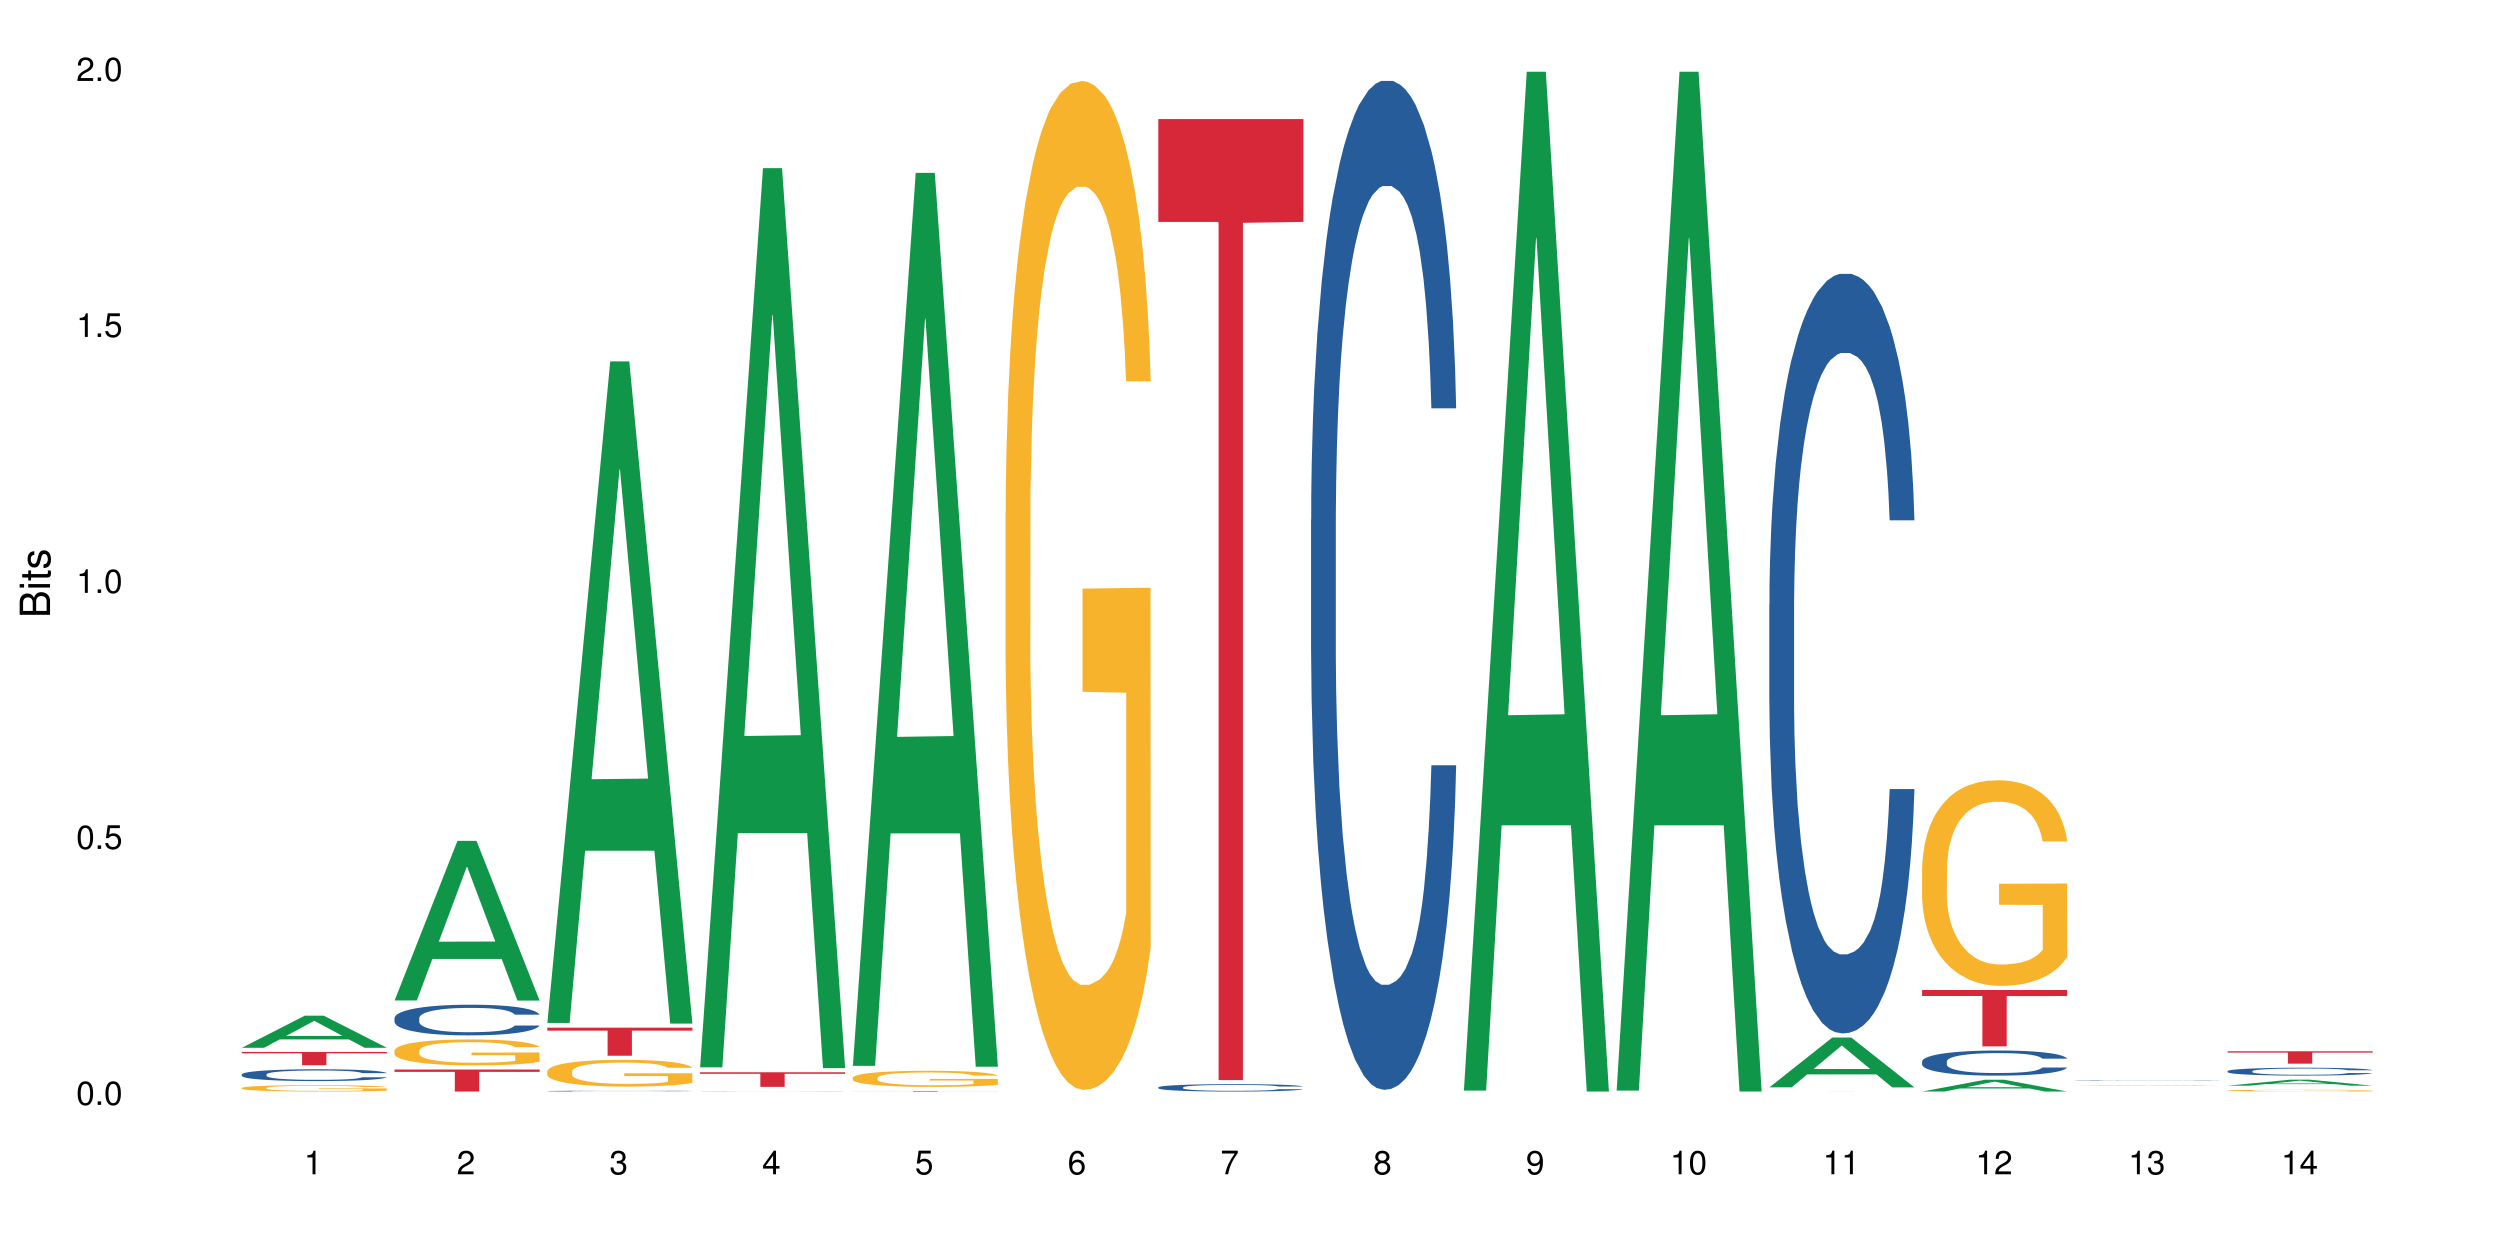 <?xml version="1.0" encoding="UTF-8"?>
<svg xmlns="http://www.w3.org/2000/svg" xmlns:xlink="http://www.w3.org/1999/xlink" width="720pt" height="360pt" viewBox="0 0 720 360" version="1.1">
<defs>
<g>
<symbol overflow="visible" id="glyph0-0">
<path style="stroke:none;" d=""/>
</symbol>
<symbol overflow="visible" id="glyph0-1">
<path style="stroke:none;" d="M 2.641 -6.797 C 2 -6.797 1.422 -6.531 1.078 -6.047 C 0.641 -5.453 0.406 -4.547 0.406 -3.297 C 0.406 -1 1.188 0.219 2.641 0.219 C 4.078 0.219 4.859 -1 4.859 -3.234 C 4.859 -4.562 4.656 -5.438 4.203 -6.047 C 3.844 -6.531 3.281 -6.797 2.641 -6.797 Z M 2.641 -6.047 C 3.547 -6.047 4 -5.125 4 -3.312 C 4 -1.375 3.562 -0.484 2.625 -0.484 C 1.734 -0.484 1.281 -1.422 1.281 -3.281 C 1.281 -5.141 1.734 -6.047 2.641 -6.047 Z M 2.641 -6.047 "/>
</symbol>
<symbol overflow="visible" id="glyph0-2">
<path style="stroke:none;" d="M 1.828 -1 L 0.828 -1 L 0.828 0 L 1.828 0 Z M 1.828 -1 "/>
</symbol>
<symbol overflow="visible" id="glyph0-3">
<path style="stroke:none;" d="M 4.562 -6.797 L 1.062 -6.797 L 0.547 -3.094 L 1.328 -3.094 C 1.719 -3.562 2.047 -3.734 2.578 -3.734 C 3.484 -3.734 4.062 -3.109 4.062 -2.094 C 4.062 -1.125 3.484 -0.531 2.578 -0.531 C 1.828 -0.531 1.375 -0.906 1.188 -1.672 L 0.328 -1.672 C 0.453 -1.109 0.547 -0.844 0.75 -0.594 C 1.125 -0.078 1.828 0.219 2.594 0.219 C 3.969 0.219 4.922 -0.781 4.922 -2.219 C 4.922 -3.562 4.031 -4.484 2.719 -4.484 C 2.25 -4.484 1.859 -4.359 1.469 -4.062 L 1.734 -5.969 L 4.562 -5.969 Z M 4.562 -6.797 "/>
</symbol>
<symbol overflow="visible" id="glyph0-4">
<path style="stroke:none;" d="M 2.484 -4.844 L 2.484 0 L 3.328 0 L 3.328 -6.797 L 2.766 -6.797 C 2.469 -5.75 2.281 -5.609 0.984 -5.453 L 0.984 -4.844 Z M 2.484 -4.844 "/>
</symbol>
<symbol overflow="visible" id="glyph0-5">
<path style="stroke:none;" d="M 4.859 -0.828 L 1.281 -0.828 C 1.359 -1.391 1.672 -1.75 2.5 -2.234 L 3.469 -2.75 C 4.406 -3.266 4.906 -3.969 4.906 -4.812 C 4.906 -5.375 4.672 -5.906 4.266 -6.266 C 3.859 -6.625 3.375 -6.797 2.719 -6.797 C 1.859 -6.797 1.219 -6.5 0.844 -5.922 C 0.609 -5.562 0.5 -5.125 0.484 -4.438 L 1.328 -4.438 C 1.359 -4.906 1.406 -5.188 1.531 -5.406 C 1.75 -5.812 2.188 -6.062 2.703 -6.062 C 3.469 -6.062 4.031 -5.516 4.031 -4.781 C 4.031 -4.25 3.719 -3.797 3.125 -3.438 L 2.234 -2.938 C 0.812 -2.141 0.406 -1.5 0.328 0 L 4.859 0 Z M 4.859 -0.828 "/>
</symbol>
<symbol overflow="visible" id="glyph0-6">
<path style="stroke:none;" d="M 2.125 -3.125 L 2.578 -3.125 C 3.516 -3.125 3.984 -2.703 3.984 -1.891 C 3.984 -1.031 3.469 -0.531 2.578 -0.531 C 1.656 -0.531 1.203 -0.984 1.156 -1.969 L 0.312 -1.969 C 0.344 -1.422 0.438 -1.078 0.609 -0.766 C 0.953 -0.109 1.625 0.219 2.547 0.219 C 3.953 0.219 4.859 -0.609 4.859 -1.906 C 4.859 -2.766 4.516 -3.25 3.703 -3.516 C 4.344 -3.766 4.656 -4.25 4.656 -4.938 C 4.656 -6.109 3.875 -6.797 2.578 -6.797 C 1.203 -6.797 0.484 -6.047 0.453 -4.609 L 1.297 -4.609 C 1.312 -5.016 1.344 -5.25 1.453 -5.453 C 1.641 -5.828 2.062 -6.062 2.594 -6.062 C 3.344 -6.062 3.797 -5.625 3.797 -4.906 C 3.797 -4.422 3.609 -4.141 3.25 -3.984 C 3.016 -3.891 2.719 -3.844 2.125 -3.844 Z M 2.125 -3.125 "/>
</symbol>
<symbol overflow="visible" id="glyph0-7">
<path style="stroke:none;" d="M 3.141 -1.625 L 3.141 0 L 3.984 0 L 3.984 -1.625 L 4.984 -1.625 L 4.984 -2.391 L 3.984 -2.391 L 3.984 -6.797 L 3.359 -6.797 L 0.266 -2.516 L 0.266 -1.625 Z M 3.141 -2.391 L 1 -2.391 L 3.141 -5.359 Z M 3.141 -2.391 "/>
</symbol>
<symbol overflow="visible" id="glyph0-8">
<path style="stroke:none;" d="M 4.781 -5.031 C 4.609 -6.141 3.891 -6.797 2.844 -6.797 C 2.094 -6.797 1.422 -6.438 1.031 -5.828 C 0.609 -5.172 0.406 -4.344 0.406 -3.094 C 0.406 -1.953 0.578 -1.234 0.984 -0.625 C 1.359 -0.078 1.953 0.219 2.703 0.219 C 3.984 0.219 4.922 -0.734 4.922 -2.078 C 4.922 -3.344 4.062 -4.234 2.844 -4.234 C 2.172 -4.234 1.641 -3.969 1.281 -3.469 C 1.281 -5.125 1.828 -6.047 2.797 -6.047 C 3.391 -6.047 3.797 -5.672 3.938 -5.031 Z M 2.734 -3.484 C 3.547 -3.484 4.062 -2.922 4.062 -2 C 4.062 -1.156 3.484 -0.531 2.703 -0.531 C 1.922 -0.531 1.328 -1.188 1.328 -2.047 C 1.328 -2.891 1.906 -3.484 2.734 -3.484 Z M 2.734 -3.484 "/>
</symbol>
<symbol overflow="visible" id="glyph0-9">
<path style="stroke:none;" d="M 4.984 -6.797 L 0.438 -6.797 L 0.438 -5.969 L 4.109 -5.969 C 2.5 -3.656 1.828 -2.234 1.328 0 L 2.219 0 C 2.594 -2.172 3.453 -4.047 4.984 -6.094 Z M 4.984 -6.797 "/>
</symbol>
<symbol overflow="visible" id="glyph0-10">
<path style="stroke:none;" d="M 3.75 -3.578 C 4.453 -4 4.688 -4.344 4.688 -4.984 C 4.688 -6.047 3.844 -6.797 2.641 -6.797 C 1.438 -6.797 0.594 -6.047 0.594 -4.984 C 0.594 -4.359 0.828 -4.016 1.516 -3.578 C 0.734 -3.203 0.359 -2.641 0.359 -1.891 C 0.359 -0.641 1.297 0.219 2.641 0.219 C 3.984 0.219 4.922 -0.641 4.922 -1.875 C 4.922 -2.641 4.531 -3.203 3.75 -3.578 Z M 2.641 -6.047 C 3.359 -6.047 3.812 -5.625 3.812 -4.969 C 3.812 -4.344 3.344 -3.922 2.641 -3.922 C 1.922 -3.922 1.453 -4.344 1.453 -4.984 C 1.453 -5.625 1.922 -6.047 2.641 -6.047 Z M 2.641 -3.203 C 3.484 -3.203 4.062 -2.672 4.062 -1.875 C 4.062 -1.062 3.484 -0.531 2.625 -0.531 C 1.797 -0.531 1.219 -1.078 1.219 -1.875 C 1.219 -2.672 1.797 -3.203 2.641 -3.203 Z M 2.641 -3.203 "/>
</symbol>
<symbol overflow="visible" id="glyph0-11">
<path style="stroke:none;" d="M 0.516 -1.547 C 0.672 -0.438 1.406 0.219 2.438 0.219 C 3.188 0.219 3.859 -0.141 4.266 -0.75 C 4.688 -1.406 4.891 -2.25 4.891 -3.484 C 4.891 -4.625 4.703 -5.359 4.312 -5.953 C 3.938 -6.5 3.344 -6.797 2.594 -6.797 C 1.297 -6.797 0.359 -5.844 0.359 -4.516 C 0.359 -3.25 1.234 -2.344 2.453 -2.344 C 3.094 -2.344 3.562 -2.578 4.016 -3.109 C 4 -1.453 3.469 -0.531 2.5 -0.531 C 1.906 -0.531 1.484 -0.906 1.359 -1.547 Z M 2.578 -6.062 C 3.375 -6.062 3.969 -5.406 3.969 -4.531 C 3.969 -3.688 3.375 -3.094 2.547 -3.094 C 1.734 -3.094 1.234 -3.672 1.234 -4.578 C 1.234 -5.438 1.797 -6.062 2.578 -6.062 Z M 2.578 -6.062 "/>
</symbol>
<symbol overflow="visible" id="glyph1-0">
<path style="stroke:none;" d=""/>
</symbol>
<symbol overflow="visible" id="glyph1-1">
<path style="stroke:none;" d="M 0 -0.953 L 0 -4.891 C 0 -5.719 -0.234 -6.344 -0.734 -6.797 C -1.188 -7.234 -1.812 -7.469 -2.5 -7.469 C -3.547 -7.469 -4.188 -7 -4.625 -5.875 C -4.984 -6.672 -5.641 -7.094 -6.531 -7.094 C -7.156 -7.094 -7.734 -6.859 -8.141 -6.391 C -8.562 -5.938 -8.75 -5.344 -8.75 -4.5 L -8.75 -0.953 Z M -4.984 -2.062 L -7.766 -2.062 L -7.766 -4.219 C -7.766 -4.844 -7.688 -5.203 -7.453 -5.5 C -7.219 -5.812 -6.859 -5.969 -6.375 -5.969 C -5.906 -5.969 -5.531 -5.812 -5.297 -5.5 C -5.062 -5.203 -4.984 -4.844 -4.984 -4.219 Z M -0.984 -2.062 L -4 -2.062 L -4 -4.781 C -4 -5.328 -3.859 -5.688 -3.578 -5.953 C -3.297 -6.219 -2.922 -6.359 -2.484 -6.359 C -2.062 -6.359 -1.688 -6.219 -1.406 -5.953 C -1.109 -5.688 -0.984 -5.328 -0.984 -4.781 Z M -0.984 -2.062 "/>
</symbol>
<symbol overflow="visible" id="glyph1-2">
<path style="stroke:none;" d="M -6.281 -1.797 L -6.281 -0.797 L 0 -0.797 L 0 -1.797 Z M -8.75 -1.797 L -8.75 -0.797 L -7.484 -0.797 L -7.484 -1.797 Z M -8.75 -1.797 "/>
</symbol>
<symbol overflow="visible" id="glyph1-3">
<path style="stroke:none;" d="M -6.281 -3.047 L -6.281 -2.016 L -8.016 -2.016 L -8.016 -1.016 L -6.281 -1.016 L -6.281 -0.172 L -5.469 -0.172 L -5.469 -1.016 L -0.719 -1.016 C -0.078 -1.016 0.281 -1.453 0.281 -2.234 C 0.281 -2.469 0.25 -2.719 0.188 -3.047 L -0.641 -3.047 C -0.609 -2.922 -0.594 -2.766 -0.594 -2.562 C -0.594 -2.141 -0.719 -2.016 -1.156 -2.016 L -5.469 -2.016 L -5.469 -3.047 Z M -6.281 -3.047 "/>
</symbol>
<symbol overflow="visible" id="glyph1-4">
<path style="stroke:none;" d="M -4.531 -5.25 C -5.766 -5.25 -6.469 -4.422 -6.469 -2.969 C -6.469 -1.516 -5.719 -0.562 -4.547 -0.562 C -3.562 -0.562 -3.094 -1.062 -2.734 -2.562 L -2.516 -3.484 C -2.344 -4.188 -2.094 -4.469 -1.625 -4.469 C -1.047 -4.469 -0.641 -3.875 -0.641 -3 C -0.641 -2.453 -0.797 -2 -1.062 -1.75 C -1.25 -1.594 -1.422 -1.531 -1.875 -1.469 L -1.875 -0.406 C -0.422 -0.453 0.281 -1.266 0.281 -2.922 C 0.281 -4.5 -0.5 -5.516 -1.719 -5.516 C -2.656 -5.516 -3.172 -4.984 -3.469 -3.734 L -3.703 -2.766 C -3.891 -1.953 -4.156 -1.609 -4.594 -1.609 C -5.172 -1.609 -5.547 -2.125 -5.547 -2.938 C -5.547 -3.75 -5.203 -4.172 -4.531 -4.203 Z M -4.531 -5.25 "/>
</symbol>
</g>
</defs>
<g id="surface122966">
<rect x="0" y="0" width="720" height="360" style="fill:rgb(100%,100%,100%);fill-opacity:1;stroke:none;"/>
<path style=" stroke:none;fill-rule:nonzero;fill:rgb(6.275%,58.824%,28.235%);fill-opacity:1;" d="M 69.629 301.762 L 69.676 301.754 L 87.758 292.52 L 93.25 292.52 L 111.422 301.77 L 105.039 301.77 L 100.484 299.355 L 80.523 299.355 L 76.059 301.762 L 69.629 301.762 L 82.445 298.355 L 98.652 298.348 L 90.57 294.031 L 90.48 294.023 L 90.391 294.051 L 82.398 298.348 L 82.445 298.355 Z M 69.629 301.762 "/>
<path style=" stroke:none;fill-rule:nonzero;fill:rgb(14.51%,36.078%,60%);fill-opacity:1;" d="M 69.629 309.43 L 69.68 309.426 L 69.68 309.352 L 69.832 309.234 L 70.191 309.082 L 70.547 308.98 L 71.465 308.797 L 72.738 308.621 L 74.062 308.484 L 75.031 308.402 L 75.898 308.344 L 77.887 308.227 L 79.16 308.168 L 80.535 308.117 L 82.219 308.062 L 83.441 308.031 L 86.195 307.98 L 88.234 307.961 L 89.812 307.949 L 93.227 307.949 L 95.266 307.965 L 96.746 307.98 L 98.375 308.004 L 99.75 308.031 L 102.148 308.102 L 104.289 308.188 L 105.258 308.238 L 106.785 308.332 L 107.957 308.426 L 108.773 308.508 L 109.691 308.621 L 110.504 308.762 L 111.117 308.918 L 111.422 309.055 L 104.289 309.055 L 103.93 308.93 L 103.523 308.832 L 102.758 308.707 L 101.992 308.617 L 100.922 308.523 L 99.957 308.465 L 98.629 308.406 L 97.457 308.371 L 96.234 308.344 L 95.062 308.324 L 92.82 308.305 L 90.219 308.305 L 89.254 308.312 L 87.266 308.336 L 86.195 308.359 L 84.664 308.402 L 83.594 308.441 L 82.32 308.504 L 81.453 308.555 L 80.383 308.637 L 79.617 308.707 L 78.754 308.812 L 78.242 308.887 L 77.785 308.977 L 77.375 309.078 L 77.07 309.188 L 76.867 309.301 L 76.766 309.414 L 76.766 309.895 L 76.867 310.004 L 77.121 310.137 L 77.785 310.324 L 78.754 310.488 L 79.875 310.621 L 80.945 310.715 L 81.555 310.758 L 82.371 310.805 L 83.645 310.867 L 85.48 310.93 L 86.551 310.957 L 88.184 310.98 L 89.863 310.992 L 92.105 310.992 L 94.094 310.98 L 95.418 310.965 L 96.797 310.941 L 98.68 310.887 L 99.852 310.836 L 100.871 310.777 L 101.637 310.719 L 102.148 310.672 L 102.91 310.574 L 103.523 310.469 L 103.98 310.359 L 104.289 310.254 L 111.422 310.254 L 111.117 310.379 L 110.66 310.5 L 110.199 310.59 L 109.484 310.699 L 108.672 310.793 L 107.5 310.902 L 106.531 310.973 L 105.258 311.051 L 104.082 311.109 L 102.809 311.164 L 100.922 311.227 L 99.699 311.258 L 98.375 311.285 L 96.797 311.309 L 94.809 311.332 L 92.668 311.344 L 90.68 311.348 L 88.539 311.34 L 86.957 311.328 L 84.867 311.301 L 82.27 311.242 L 80.383 311.184 L 78.906 311.125 L 77.633 311.062 L 76.203 310.98 L 74.371 310.844 L 73.25 310.738 L 72.484 310.652 L 71.617 310.531 L 71.004 310.422 L 70.293 310.246 L 69.781 310.027 L 69.629 309.855 Z M 69.629 309.43 "/>
<path style=" stroke:none;fill-rule:nonzero;fill:rgb(96.863%,70.196%,16.863%);fill-opacity:1;" d="M 69.629 313.316 L 69.68 313.312 L 69.68 313.281 L 69.883 313.203 L 70.395 313.102 L 71.055 313.016 L 71.77 312.945 L 72.23 312.91 L 72.992 312.859 L 73.656 312.824 L 75.336 312.75 L 77.477 312.676 L 78.652 312.648 L 79.977 312.617 L 81.863 312.586 L 82.727 312.574 L 85.379 312.547 L 88.387 312.531 L 91.699 312.527 L 93.227 312.527 L 95.316 312.535 L 98.172 312.555 L 99.801 312.57 L 101.078 312.586 L 102.402 312.609 L 104.031 312.641 L 105.562 312.684 L 106.785 312.723 L 108.008 312.773 L 109.027 312.828 L 109.895 312.887 L 110.66 312.957 L 111.117 313.016 L 111.422 313.074 L 104.34 313.074 L 103.93 313.016 L 103.473 312.973 L 102.707 312.914 L 101.941 312.875 L 101.18 312.844 L 99.75 312.801 L 98.527 312.773 L 97 312.75 L 95.52 312.734 L 93.84 312.723 L 92.82 312.719 L 90.117 312.719 L 87.672 312.73 L 86.246 312.746 L 85.227 312.758 L 83.797 312.785 L 82.934 312.805 L 82.422 312.816 L 80.895 312.871 L 79.875 312.918 L 79.312 312.949 L 78.602 313 L 78.09 313.043 L 77.531 313.113 L 77.223 313.164 L 76.816 313.277 L 76.766 313.582 L 76.918 313.645 L 77.223 313.715 L 77.633 313.773 L 78.242 313.84 L 78.855 313.887 L 79.926 313.953 L 80.844 313.996 L 81.555 314.023 L 82.934 314.07 L 83.492 314.086 L 84.816 314.117 L 86.195 314.141 L 87.875 314.16 L 89.148 314.172 L 91.188 314.18 L 93.789 314.18 L 96.848 314.168 L 98.781 314.156 L 100.109 314.141 L 100.977 314.129 L 102.047 314.109 L 102.809 314.094 L 103.523 314.074 L 104.391 314.047 L 104.391 313.645 L 91.801 313.645 L 91.801 313.453 L 111.371 313.453 L 111.422 314.109 L 110.352 314.156 L 109.027 314.199 L 107.754 314.234 L 106.43 314.262 L 104.543 314.293 L 103.012 314.316 L 100.668 314.34 L 98.527 314.355 L 96.285 314.363 L 94.297 314.367 L 91.953 314.371 L 89.863 314.367 L 87.621 314.355 L 85.836 314.344 L 84.207 314.328 L 82.574 314.305 L 80.535 314.27 L 79.211 314.242 L 77.836 314.207 L 76.461 314.164 L 75.234 314.117 L 74.422 314.082 L 73.605 314.043 L 72.738 313.992 L 71.922 313.934 L 71.312 313.883 L 70.75 313.824 L 70.344 313.77 L 69.934 313.691 L 69.73 313.633 L 69.629 313.578 Z M 69.629 313.316 "/>
<path style=" stroke:none;fill-rule:nonzero;fill:rgb(83.922%,15.686%,22.353%);fill-opacity:1;" d="M 69.629 302.949 L 111.422 302.949 L 111.422 303.359 L 94.004 303.363 L 94.004 306.773 L 86.996 306.773 L 86.996 303.367 L 86.895 303.359 L 69.629 303.359 Z M 69.629 302.949 "/>
<path style=" stroke:none;fill-rule:nonzero;fill:rgb(6.275%,58.824%,28.235%);fill-opacity:1;" d="M 113.621 288.137 L 113.668 288.094 L 131.75 242.168 L 137.242 242.168 L 155.418 288.18 L 149.031 288.18 L 144.477 276.172 L 124.52 276.172 L 120.051 288.137 L 113.621 288.137 L 126.438 271.203 L 142.645 271.16 L 134.562 249.688 L 134.477 249.645 L 134.387 249.773 L 126.395 271.16 L 126.438 271.203 Z M 113.621 288.137 "/>
<path style=" stroke:none;fill-rule:nonzero;fill:rgb(14.51%,36.078%,60%);fill-opacity:1;" d="M 113.621 293.199 L 113.672 293.191 L 113.672 293 L 113.828 292.691 L 114.184 292.305 L 114.539 292.039 L 115.457 291.562 L 116.73 291.102 L 118.059 290.75 L 119.023 290.539 L 119.891 290.379 L 121.879 290.078 L 123.152 289.926 L 124.531 289.789 L 126.211 289.652 L 127.434 289.57 L 130.188 289.441 L 132.227 289.383 L 133.805 289.359 L 137.223 289.359 L 139.258 289.395 L 140.738 289.434 L 142.367 289.496 L 143.746 289.57 L 146.141 289.746 L 148.281 289.973 L 149.25 290.102 L 150.777 290.352 L 151.949 290.594 L 152.766 290.805 L 153.684 291.102 L 154.5 291.465 L 155.109 291.879 L 155.418 292.227 L 148.281 292.227 L 147.926 291.902 L 147.516 291.652 L 146.75 291.32 L 145.988 291.086 L 144.918 290.852 L 143.949 290.699 L 142.625 290.547 L 141.453 290.449 L 140.227 290.379 L 139.055 290.328 L 136.812 290.281 L 134.215 290.281 L 133.246 290.297 L 131.258 290.359 L 130.188 290.418 L 128.66 290.531 L 127.59 290.637 L 126.312 290.797 L 125.449 290.934 L 124.379 291.145 L 123.613 291.328 L 122.746 291.594 L 122.234 291.797 L 121.777 292.023 L 121.371 292.289 L 121.062 292.57 L 120.859 292.871 L 120.758 293.16 L 120.758 294.41 L 120.859 294.703 L 121.113 295.039 L 121.777 295.531 L 122.746 295.961 L 123.867 296.301 L 124.938 296.543 L 125.551 296.656 L 126.363 296.785 L 127.641 296.945 L 129.473 297.105 L 130.543 297.172 L 132.176 297.234 L 133.855 297.27 L 136.098 297.27 L 138.086 297.234 L 139.414 297.195 L 140.789 297.129 L 142.676 296.992 L 143.848 296.863 L 144.867 296.711 L 145.629 296.559 L 146.141 296.43 L 146.906 296.18 L 147.516 295.902 L 147.977 295.621 L 148.281 295.348 L 155.418 295.348 L 155.109 295.672 L 154.652 295.984 L 154.191 296.219 L 153.48 296.5 L 152.664 296.75 L 151.492 297.035 L 150.523 297.219 L 149.25 297.422 L 148.078 297.574 L 146.805 297.711 L 144.918 297.871 L 143.695 297.953 L 142.367 298.027 L 140.789 298.09 L 138.801 298.148 L 136.66 298.18 L 134.672 298.188 L 132.531 298.172 L 130.953 298.141 L 128.863 298.066 L 126.262 297.922 L 124.379 297.77 L 122.898 297.613 L 121.625 297.453 L 120.199 297.234 L 118.363 296.879 L 117.242 296.605 L 116.477 296.379 L 115.609 296.066 L 115 295.781 L 114.285 295.332 L 113.777 294.758 L 113.621 294.316 Z M 113.621 293.199 "/>
<path style=" stroke:none;fill-rule:nonzero;fill:rgb(96.863%,70.196%,16.863%);fill-opacity:1;" d="M 113.621 302.566 L 113.672 302.559 L 113.672 302.422 L 113.879 302.117 L 114.387 301.691 L 115.051 301.344 L 115.762 301.07 L 116.223 300.93 L 116.988 300.723 L 117.648 300.574 L 119.332 300.266 L 121.473 299.98 L 122.645 299.859 L 123.969 299.742 L 125.855 299.613 L 126.723 299.566 L 129.371 299.457 L 132.379 299.387 L 135.691 299.367 L 137.223 299.375 L 139.312 299.402 L 142.164 299.477 L 143.797 299.543 L 145.07 299.613 L 146.395 299.699 L 148.027 299.836 L 149.555 300 L 150.777 300.164 L 152 300.371 L 153.02 300.586 L 153.887 300.828 L 154.652 301.113 L 155.109 301.352 L 155.418 301.59 L 148.332 301.59 L 147.926 301.352 L 147.465 301.168 L 146.699 300.941 L 145.938 300.777 L 145.172 300.648 L 143.746 300.473 L 142.523 300.363 L 140.992 300.266 L 139.516 300.207 L 137.832 300.164 L 136.812 300.152 L 134.113 300.152 L 131.664 300.199 L 130.238 300.254 L 129.219 300.309 L 127.793 300.41 L 126.926 300.492 L 126.414 300.547 L 124.887 300.758 L 123.867 300.949 L 123.305 301.078 L 122.594 301.285 L 122.082 301.469 L 121.523 301.742 L 121.219 301.945 L 120.809 302.41 L 120.758 303.637 L 120.91 303.895 L 121.219 304.176 L 121.625 304.422 L 122.234 304.68 L 122.848 304.879 L 123.918 305.145 L 124.836 305.32 L 125.551 305.438 L 126.926 305.621 L 127.484 305.684 L 128.812 305.805 L 130.188 305.902 L 131.871 305.984 L 133.145 306.023 L 135.184 306.059 L 137.781 306.059 L 140.84 306.016 L 142.777 305.961 L 144.102 305.906 L 144.969 305.859 L 146.039 305.785 L 146.805 305.715 L 147.516 305.641 L 148.383 305.527 L 148.383 303.895 L 135.793 303.891 L 135.793 303.125 L 155.367 303.117 L 155.418 305.785 L 154.348 305.969 L 153.02 306.145 L 151.746 306.281 L 150.422 306.398 L 148.535 306.527 L 147.008 306.609 L 144.664 306.707 L 142.523 306.766 L 140.277 306.809 L 138.293 306.828 L 135.945 306.836 L 133.855 306.82 L 131.613 306.781 L 129.832 306.727 L 128.199 306.656 L 126.57 306.57 L 124.531 306.426 L 123.203 306.309 L 121.828 306.168 L 120.453 305.996 L 119.23 305.812 L 118.414 305.668 L 117.598 305.504 L 116.73 305.301 L 115.918 305.07 L 115.305 304.855 L 114.742 304.617 L 114.336 304.395 L 113.93 304.086 L 113.727 303.84 L 113.621 303.629 Z M 113.621 302.566 "/>
<path style=" stroke:none;fill-rule:nonzero;fill:rgb(83.922%,15.686%,22.353%);fill-opacity:1;" d="M 113.621 308.016 L 155.418 308.016 L 155.418 308.695 L 138 308.699 L 138 314.371 L 130.988 314.371 L 130.988 308.707 L 130.887 308.695 L 113.621 308.695 Z M 113.621 308.016 "/>
<path style=" stroke:none;fill-rule:nonzero;fill:rgb(6.275%,58.824%,28.235%);fill-opacity:1;" d="M 157.617 294.609 L 157.66 294.43 L 175.746 104.074 L 181.238 104.074 L 199.41 294.789 L 193.023 294.789 L 188.469 245.008 L 168.512 245.008 L 164.047 294.609 L 157.617 294.609 L 170.43 224.414 L 186.641 224.234 L 178.559 135.234 L 178.469 135.055 L 178.379 135.59 L 170.387 224.234 L 170.43 224.414 Z M 157.617 294.609 "/>
<path style=" stroke:none;fill-rule:nonzero;fill:rgb(14.51%,36.078%,60%);fill-opacity:1;" d="M 157.617 314.234 L 157.668 314.23 L 157.668 314.227 L 157.82 314.219 L 158.176 314.207 L 158.535 314.199 L 159.449 314.188 L 160.727 314.176 L 162.051 314.164 L 163.02 314.16 L 163.887 314.152 L 165.871 314.145 L 167.148 314.141 L 168.523 314.137 L 170.207 314.133 L 171.43 314.133 L 174.18 314.129 L 176.219 314.125 L 181.215 314.125 L 183.254 314.129 L 186.363 314.129 L 187.738 314.133 L 190.133 314.137 L 192.273 314.145 L 193.242 314.148 L 194.773 314.152 L 195.945 314.16 L 196.758 314.168 L 197.676 314.176 L 198.492 314.184 L 199.105 314.195 L 199.41 314.207 L 192.273 314.207 L 191.918 314.195 L 191.512 314.191 L 190.746 314.18 L 189.98 314.176 L 188.91 314.168 L 187.941 314.164 L 186.617 314.16 L 185.445 314.156 L 184.223 314.152 L 175.25 314.152 L 174.18 314.156 L 172.652 314.16 L 171.582 314.16 L 170.309 314.164 L 169.441 314.168 L 168.371 314.176 L 167.605 314.18 L 166.738 314.188 L 166.23 314.195 L 165.77 314.199 L 165.363 314.207 L 165.059 314.215 L 164.855 314.223 L 164.75 314.23 L 164.75 314.266 L 164.855 314.273 L 165.109 314.285 L 165.77 314.297 L 166.738 314.309 L 167.859 314.316 L 168.93 314.324 L 169.543 314.328 L 170.359 314.332 L 171.633 314.336 L 173.469 314.34 L 174.539 314.344 L 183.406 314.344 L 184.781 314.34 L 186.668 314.336 L 187.84 314.336 L 188.859 314.328 L 189.625 314.324 L 190.133 314.32 L 190.898 314.316 L 191.512 314.309 L 191.969 314.301 L 192.273 314.293 L 199.41 314.293 L 199.105 314.301 L 198.645 314.309 L 198.188 314.316 L 197.473 314.324 L 196.656 314.332 L 195.484 314.34 L 194.516 314.344 L 193.242 314.348 L 192.07 314.355 L 190.797 314.359 L 188.91 314.363 L 187.688 314.363 L 186.363 314.367 L 184.781 314.367 L 182.793 314.371 L 174.945 314.371 L 172.855 314.367 L 170.258 314.363 L 168.371 314.359 L 166.891 314.355 L 165.617 314.352 L 164.191 314.344 L 162.355 314.336 L 161.234 314.328 L 160.469 314.32 L 159.605 314.312 L 158.992 314.305 L 158.277 314.293 L 157.77 314.277 L 157.617 314.262 Z M 157.617 314.234 "/>
<path style=" stroke:none;fill-rule:nonzero;fill:rgb(96.863%,70.196%,16.863%);fill-opacity:1;" d="M 157.617 308.531 L 157.668 308.527 L 157.668 308.383 L 157.871 308.066 L 158.379 307.629 L 159.043 307.27 L 159.758 306.988 L 160.215 306.84 L 160.98 306.629 L 161.641 306.473 L 163.324 306.156 L 165.465 305.859 L 166.637 305.734 L 167.961 305.613 L 169.848 305.48 L 170.715 305.43 L 173.363 305.316 L 176.371 305.246 L 179.684 305.227 L 181.215 305.234 L 183.305 305.262 L 186.156 305.34 L 187.789 305.41 L 189.062 305.48 L 190.387 305.57 L 192.02 305.711 L 193.547 305.883 L 194.773 306.051 L 195.996 306.262 L 197.016 306.488 L 197.879 306.734 L 198.645 307.031 L 199.105 307.277 L 199.41 307.523 L 192.324 307.523 L 191.918 307.277 L 191.457 307.086 L 190.695 306.855 L 189.93 306.684 L 189.164 306.551 L 187.738 306.367 L 186.516 306.254 L 184.984 306.156 L 183.508 306.094 L 181.824 306.051 L 180.805 306.035 L 178.105 306.035 L 175.66 306.086 L 174.23 306.141 L 173.211 306.199 L 171.785 306.305 L 170.918 306.391 L 170.41 306.445 L 168.879 306.664 L 167.859 306.863 L 167.301 306.996 L 166.586 307.207 L 166.078 307.398 L 165.516 307.68 L 165.211 307.891 L 164.801 308.371 L 164.75 309.641 L 164.906 309.906 L 165.211 310.195 L 165.617 310.449 L 166.23 310.719 L 166.84 310.922 L 167.91 311.199 L 168.828 311.383 L 169.543 311.5 L 170.918 311.691 L 171.48 311.754 L 172.805 311.883 L 174.18 311.98 L 175.863 312.066 L 177.137 312.109 L 179.176 312.145 L 181.773 312.145 L 184.832 312.102 L 186.77 312.043 L 188.094 311.988 L 188.961 311.938 L 190.031 311.859 L 190.797 311.789 L 191.512 311.711 L 192.375 311.594 L 192.375 309.906 L 179.789 309.902 L 179.789 309.109 L 199.359 309.105 L 199.41 311.859 L 198.34 312.051 L 197.016 312.234 L 195.738 312.375 L 194.414 312.496 L 192.527 312.629 L 191 312.715 L 188.656 312.812 L 186.516 312.875 L 184.273 312.918 L 182.285 312.941 L 179.941 312.945 L 177.852 312.934 L 175.609 312.891 L 173.824 312.832 L 172.191 312.762 L 170.562 312.672 L 168.523 312.523 L 167.199 312.402 L 165.82 312.254 L 164.445 312.078 L 163.223 311.891 L 162.406 311.742 L 161.59 311.57 L 160.727 311.359 L 159.91 311.121 L 159.297 310.902 L 158.738 310.656 L 158.328 310.422 L 157.922 310.105 L 157.719 309.852 L 157.617 309.633 Z M 157.617 308.531 "/>
<path style=" stroke:none;fill-rule:nonzero;fill:rgb(83.922%,15.686%,22.353%);fill-opacity:1;" d="M 157.617 295.969 L 199.41 295.969 L 199.41 296.832 L 181.992 296.84 L 181.992 304.047 L 174.984 304.047 L 174.984 296.848 L 174.883 296.832 L 157.617 296.832 Z M 157.617 295.969 "/>
<path style=" stroke:none;fill-rule:nonzero;fill:rgb(6.275%,58.824%,28.235%);fill-opacity:1;" d="M 201.609 307.383 L 201.652 307.137 L 219.738 48.414 L 225.23 48.414 L 243.402 307.625 L 237.02 307.625 L 232.465 239.961 L 212.504 239.961 L 208.039 307.383 L 201.609 307.383 L 214.426 211.973 L 230.633 211.73 L 222.551 90.766 L 222.461 90.523 L 222.371 91.25 L 214.379 211.73 L 214.426 211.973 Z M 201.609 307.383 "/>
<path style=" stroke:none;fill-rule:nonzero;fill:rgb(96.863%,70.196%,16.863%);fill-opacity:1;" d="M 201.609 314.273 L 201.66 314.273 L 201.66 314.27 L 201.863 314.262 L 202.375 314.254 L 203.035 314.246 L 203.75 314.238 L 204.207 314.238 L 204.973 314.23 L 205.637 314.227 L 207.316 314.223 L 209.457 314.215 L 210.629 314.211 L 211.957 314.211 L 213.844 314.207 L 214.707 314.207 L 217.359 314.203 L 220.367 314.203 L 223.68 314.199 L 225.207 314.203 L 231.781 314.203 L 233.059 314.207 L 234.383 314.207 L 236.012 314.211 L 237.543 314.215 L 239.988 314.223 L 241.008 314.23 L 241.875 314.234 L 242.641 314.242 L 243.098 314.246 L 243.402 314.25 L 236.32 314.25 L 235.91 314.246 L 235.453 314.242 L 233.922 314.234 L 233.16 314.23 L 231.73 314.227 L 230.508 314.223 L 228.98 314.223 L 227.5 314.219 L 219.652 314.219 L 218.227 314.223 L 217.207 314.223 L 215.777 314.227 L 214.402 314.227 L 212.875 314.234 L 211.855 314.238 L 211.293 314.238 L 210.578 314.246 L 210.07 314.25 L 209.508 314.254 L 209.203 314.258 L 208.797 314.27 L 208.746 314.297 L 208.898 314.305 L 209.203 314.309 L 209.613 314.316 L 210.223 314.32 L 210.836 314.328 L 211.906 314.332 L 212.824 314.336 L 213.535 314.34 L 214.914 314.344 L 215.473 314.344 L 216.797 314.348 L 218.176 314.348 L 219.855 314.352 L 230.762 314.352 L 232.09 314.348 L 234.023 314.348 L 234.789 314.344 L 235.504 314.344 L 236.371 314.34 L 236.371 314.305 L 223.781 314.305 L 223.781 314.285 L 243.352 314.285 L 243.402 314.348 L 242.332 314.352 L 241.008 314.355 L 239.734 314.359 L 238.41 314.359 L 236.523 314.363 L 234.992 314.367 L 230.508 314.367 L 228.266 314.371 L 219.602 314.371 L 217.816 314.367 L 216.188 314.367 L 214.555 314.363 L 212.516 314.363 L 211.191 314.359 L 209.816 314.355 L 208.438 314.352 L 207.215 314.348 L 206.402 314.344 L 205.586 314.34 L 204.719 314.336 L 203.902 314.332 L 203.293 314.324 L 202.73 314.32 L 202.324 314.316 L 201.914 314.309 L 201.609 314.297 Z M 201.609 314.273 "/>
<path style=" stroke:none;fill-rule:nonzero;fill:rgb(83.922%,15.686%,22.353%);fill-opacity:1;" d="M 201.609 308.805 L 243.402 308.805 L 243.402 309.254 L 225.984 309.258 L 225.984 313.023 L 218.977 313.023 L 218.977 309.266 L 218.875 309.254 L 201.609 309.254 Z M 201.609 308.805 "/>
<path style=" stroke:none;fill-rule:nonzero;fill:rgb(6.275%,58.824%,28.235%);fill-opacity:1;" d="M 245.602 306.969 L 245.648 306.73 L 263.73 49.789 L 269.223 49.789 L 287.398 307.211 L 281.012 307.211 L 276.457 240.016 L 256.496 240.016 L 252.031 306.969 L 245.602 306.969 L 258.418 212.219 L 274.625 211.977 L 266.543 91.848 L 266.457 91.605 L 266.367 92.332 L 258.375 211.977 L 258.418 212.219 Z M 245.602 306.969 "/>
<path style=" stroke:none;fill-rule:nonzero;fill:rgb(96.863%,70.196%,16.863%);fill-opacity:1;" d="M 245.602 310.379 L 245.652 310.375 L 245.652 310.289 L 245.859 310.098 L 246.367 309.836 L 247.031 309.621 L 247.742 309.449 L 248.203 309.363 L 248.965 309.234 L 249.629 309.141 L 251.312 308.949 L 253.453 308.773 L 254.625 308.695 L 255.949 308.625 L 257.836 308.543 L 258.703 308.516 L 261.352 308.445 L 264.359 308.406 L 267.672 308.391 L 269.199 308.395 L 271.289 308.414 L 274.145 308.461 L 275.777 308.5 L 277.051 308.543 L 278.375 308.598 L 280.008 308.684 L 281.535 308.785 L 282.758 308.887 L 283.98 309.016 L 285 309.148 L 285.867 309.297 L 286.633 309.477 L 287.09 309.625 L 287.398 309.773 L 280.312 309.773 L 279.906 309.625 L 279.445 309.508 L 278.68 309.371 L 277.918 309.27 L 277.152 309.188 L 275.727 309.078 L 274.5 309.012 L 272.973 308.949 L 271.496 308.914 L 269.812 308.887 L 268.793 308.879 L 266.094 308.879 L 263.645 308.91 L 262.219 308.941 L 261.199 308.977 L 259.773 309.039 L 258.906 309.09 L 258.395 309.125 L 256.867 309.254 L 255.848 309.375 L 255.285 309.453 L 254.574 309.582 L 254.062 309.695 L 253.504 309.867 L 253.195 309.992 L 252.789 310.281 L 252.738 311.043 L 252.891 311.203 L 253.195 311.379 L 253.605 311.531 L 254.215 311.691 L 254.828 311.812 L 255.898 311.977 L 256.816 312.09 L 257.531 312.16 L 258.906 312.273 L 259.465 312.312 L 260.793 312.391 L 262.168 312.449 L 263.848 312.5 L 265.125 312.523 L 267.164 312.547 L 269.762 312.547 L 272.82 312.52 L 274.758 312.488 L 276.082 312.453 L 276.949 312.422 L 278.02 312.375 L 278.781 312.332 L 279.496 312.289 L 280.363 312.215 L 280.363 311.203 L 267.773 311.199 L 267.773 310.727 L 287.344 310.719 L 287.398 312.375 L 286.328 312.492 L 285 312.602 L 283.727 312.684 L 282.402 312.758 L 280.516 312.836 L 278.988 312.891 L 276.641 312.949 L 274.5 312.984 L 272.258 313.012 L 270.27 313.023 L 267.926 313.027 L 265.836 313.02 L 263.594 312.996 L 261.812 312.961 L 260.18 312.918 L 258.547 312.863 L 256.512 312.773 L 255.184 312.703 L 253.809 312.613 L 252.434 312.508 L 251.211 312.395 L 250.395 312.305 L 249.578 312.203 L 248.711 312.074 L 247.895 311.934 L 247.285 311.801 L 246.723 311.652 L 246.316 311.512 L 245.91 311.32 L 245.703 311.168 L 245.602 311.039 Z M 245.602 310.379 "/>
<path style=" stroke:none;fill-rule:nonzero;fill:rgb(83.922%,15.686%,22.353%);fill-opacity:1;" d="M 245.602 314.207 L 287.398 314.207 L 287.398 314.227 L 269.977 314.227 L 269.977 314.371 L 262.969 314.371 L 262.969 314.227 L 245.602 314.227 Z M 245.602 314.207 "/>
<path style=" stroke:none;fill-rule:nonzero;fill:rgb(96.863%,70.196%,16.863%);fill-opacity:1;" d="M 289.598 147.762 L 289.648 147.496 L 289.648 142.191 L 289.852 130.25 L 290.359 113.797 L 291.023 100.262 L 291.738 89.648 L 292.195 84.074 L 292.961 76.113 L 293.621 70.277 L 295.305 58.336 L 297.445 47.191 L 298.617 42.414 L 299.941 37.902 L 301.828 32.859 L 302.695 31.004 L 305.344 26.758 L 308.352 24.105 L 311.664 23.309 L 313.195 23.574 L 315.285 24.637 L 318.137 27.555 L 319.77 30.207 L 321.043 32.859 L 322.367 36.312 L 324 41.617 L 325.527 47.988 L 326.75 54.355 L 327.977 62.316 L 328.996 70.809 L 329.859 80.094 L 330.625 91.242 L 331.086 100.527 L 331.391 109.816 L 324.305 109.816 L 323.898 100.527 L 323.438 93.363 L 322.676 84.605 L 321.91 78.238 L 321.145 73.195 L 319.719 66.297 L 318.496 62.051 L 316.965 58.336 L 315.488 55.949 L 313.805 54.355 L 312.785 53.824 L 310.086 53.824 L 307.641 55.684 L 306.211 57.805 L 305.191 59.93 L 303.766 63.91 L 302.898 67.094 L 302.391 69.215 L 300.859 77.441 L 299.84 84.871 L 299.281 89.914 L 298.566 97.875 L 298.059 105.039 L 297.496 115.652 L 297.191 123.613 L 296.781 141.66 L 296.73 189.426 L 296.883 199.508 L 297.191 210.387 L 297.598 219.941 L 298.211 230.023 L 298.82 237.719 L 299.891 248.07 L 300.809 254.969 L 301.523 259.48 L 302.898 266.645 L 303.461 269.031 L 304.785 273.809 L 306.16 277.523 L 307.844 280.707 L 309.117 282.301 L 311.156 283.629 L 313.754 283.629 L 316.812 282.035 L 318.75 279.914 L 320.074 277.789 L 320.941 275.934 L 322.012 273.012 L 322.777 270.359 L 323.488 267.441 L 324.355 262.93 L 324.355 199.508 L 311.766 199.242 L 311.766 169.523 L 331.34 169.258 L 331.391 273.012 L 330.32 280.18 L 328.996 287.078 L 327.719 292.383 L 326.395 296.895 L 324.508 301.938 L 322.98 305.121 L 320.637 308.836 L 318.496 311.227 L 316.254 312.816 L 314.266 313.613 L 311.922 313.879 L 309.832 313.348 L 307.59 311.754 L 305.805 309.633 L 304.172 306.98 L 302.543 303.531 L 300.504 297.957 L 299.18 293.445 L 297.801 287.875 L 296.426 281.238 L 295.203 274.074 L 294.387 268.5 L 293.57 262.133 L 292.707 254.172 L 291.891 245.148 L 291.277 236.926 L 290.719 227.637 L 290.309 218.879 L 289.902 206.938 L 289.699 197.387 L 289.598 189.16 Z M 289.598 147.762 "/>
<path style=" stroke:none;fill-rule:nonzero;fill:rgb(14.51%,36.078%,60%);fill-opacity:1;" d="M 333.59 313.164 L 333.641 313.164 L 333.641 313.117 L 333.793 313.043 L 334.148 312.949 L 334.508 312.883 L 335.426 312.77 L 336.699 312.656 L 338.023 312.57 L 338.992 312.52 L 339.859 312.48 L 341.848 312.41 L 343.121 312.371 L 344.496 312.34 L 346.18 312.305 L 347.402 312.285 L 350.152 312.254 L 352.191 312.242 L 353.773 312.234 L 357.188 312.234 L 359.227 312.242 L 360.703 312.254 L 362.336 312.27 L 363.711 312.285 L 366.105 312.328 L 368.246 312.383 L 369.215 312.414 L 370.746 312.477 L 371.918 312.535 L 372.734 312.586 L 373.652 312.656 L 374.465 312.746 L 375.078 312.844 L 375.383 312.93 L 368.246 312.93 L 367.891 312.852 L 367.484 312.789 L 366.719 312.711 L 365.953 312.652 L 364.883 312.598 L 363.914 312.559 L 362.59 312.523 L 361.418 312.5 L 360.195 312.48 L 359.023 312.469 L 356.781 312.457 L 354.18 312.457 L 353.211 312.461 L 351.223 312.477 L 350.152 312.492 L 348.625 312.52 L 347.555 312.543 L 346.281 312.582 L 345.414 312.617 L 344.344 312.668 L 343.578 312.711 L 342.715 312.777 L 342.203 312.824 L 341.746 312.879 L 341.336 312.945 L 341.031 313.012 L 340.828 313.086 L 340.727 313.156 L 340.727 313.457 L 340.828 313.527 L 341.082 313.609 L 341.746 313.73 L 342.715 313.832 L 343.836 313.914 L 344.906 313.973 L 345.516 314 L 346.332 314.031 L 347.605 314.07 L 349.441 314.109 L 350.512 314.125 L 352.141 314.141 L 353.824 314.148 L 356.066 314.148 L 358.055 314.141 L 359.379 314.129 L 360.754 314.113 L 362.641 314.082 L 363.812 314.051 L 364.832 314.012 L 365.598 313.977 L 366.105 313.945 L 366.871 313.883 L 367.484 313.82 L 367.941 313.75 L 368.246 313.684 L 375.383 313.684 L 375.078 313.762 L 374.617 313.836 L 374.16 313.895 L 373.445 313.961 L 372.633 314.023 L 371.457 314.09 L 370.492 314.137 L 369.215 314.184 L 368.043 314.223 L 366.77 314.254 L 364.883 314.293 L 363.66 314.312 L 362.336 314.332 L 360.754 314.348 L 358.77 314.359 L 356.629 314.367 L 354.641 314.371 L 352.5 314.367 L 350.918 314.359 L 348.828 314.34 L 346.23 314.305 L 344.344 314.27 L 342.867 314.23 L 341.59 314.191 L 340.164 314.141 L 338.328 314.055 L 337.207 313.988 L 336.445 313.934 L 335.578 313.855 L 334.965 313.789 L 334.254 313.68 L 333.742 313.543 L 333.59 313.434 Z M 333.59 313.164 "/>
<path style=" stroke:none;fill-rule:nonzero;fill:rgb(83.922%,15.686%,22.353%);fill-opacity:1;" d="M 333.59 34.289 L 375.383 34.289 L 375.383 63.914 L 357.965 64.172 L 357.965 311.055 L 350.957 311.055 L 350.957 64.434 L 350.855 63.914 L 333.59 63.914 Z M 333.59 34.289 "/>
<path style=" stroke:none;fill-rule:nonzero;fill:rgb(14.51%,36.078%,60%);fill-opacity:1;" d="M 377.582 149.734 L 377.633 149.469 L 377.633 143.094 L 377.785 133.004 L 378.145 120.254 L 378.5 111.488 L 379.418 95.816 L 380.691 80.68 L 382.016 68.992 L 382.984 62.086 L 383.852 56.773 L 385.84 46.945 L 387.113 41.898 L 388.488 37.387 L 390.172 32.871 L 391.395 30.215 L 394.148 25.965 L 396.188 24.105 L 397.766 23.309 L 401.18 23.309 L 403.219 24.371 L 404.699 25.699 L 406.328 27.824 L 407.703 30.215 L 410.102 36.059 L 412.242 43.492 L 413.211 47.742 L 414.738 55.977 L 415.91 63.945 L 416.727 70.852 L 417.645 80.68 L 418.461 92.629 L 419.07 106.176 L 419.375 117.598 L 412.242 117.598 L 411.883 106.973 L 411.477 98.738 L 410.711 87.852 L 409.949 80.148 L 408.879 72.445 L 407.91 67.398 L 406.582 62.352 L 405.41 59.164 L 404.188 56.773 L 403.016 55.18 L 400.773 53.586 L 398.176 53.586 L 397.207 54.117 L 395.219 56.242 L 394.148 58.102 L 392.617 61.82 L 391.547 65.273 L 390.273 70.586 L 389.406 75.102 L 388.336 82.008 L 387.574 88.117 L 386.707 96.879 L 386.195 103.52 L 385.738 110.957 L 385.332 119.723 L 385.023 129.02 L 384.82 138.844 L 384.719 148.406 L 384.719 189.574 L 384.82 199.137 L 385.074 210.293 L 385.738 226.496 L 386.707 240.57 L 387.828 251.727 L 388.898 259.695 L 389.508 263.414 L 390.324 267.664 L 391.598 272.977 L 393.434 278.289 L 394.504 280.414 L 396.137 282.539 L 397.816 283.602 L 400.059 283.602 L 402.047 282.539 L 403.371 281.211 L 404.75 279.086 L 406.633 274.57 L 407.809 270.32 L 408.828 265.273 L 409.59 260.227 L 410.102 255.977 L 410.863 247.742 L 411.477 238.711 L 411.934 229.418 L 412.242 220.387 L 419.375 220.387 L 419.07 231.012 L 418.613 241.367 L 418.152 249.07 L 417.441 258.367 L 416.625 266.602 L 415.453 275.898 L 414.484 282.008 L 413.211 288.645 L 412.039 293.691 L 410.762 298.207 L 408.879 303.52 L 407.652 306.176 L 406.328 308.566 L 404.75 310.691 L 402.762 312.551 L 400.621 313.613 L 398.633 313.879 L 396.492 313.348 L 394.914 312.285 L 392.824 309.895 L 390.223 305.113 L 388.336 300.066 L 386.859 295.02 L 385.586 289.707 L 384.156 282.539 L 382.324 270.852 L 381.203 261.82 L 380.438 254.383 L 379.57 244.023 L 378.961 234.73 L 378.246 219.855 L 377.734 200.996 L 377.582 186.391 Z M 377.582 149.734 "/>
<path style=" stroke:none;fill-rule:nonzero;fill:rgb(6.275%,58.824%,28.235%);fill-opacity:1;" d="M 421.578 314.094 L 421.621 313.82 L 439.703 20.664 L 445.195 20.664 L 463.371 314.371 L 456.984 314.371 L 452.43 237.703 L 432.473 237.703 L 428.008 314.094 L 421.578 314.094 L 434.391 205.988 L 450.602 205.711 L 442.52 68.648 L 442.43 68.375 L 442.34 69.199 L 434.348 205.711 L 434.391 205.988 Z M 421.578 314.094 "/>
<path style=" stroke:none;fill-rule:nonzero;fill:rgb(6.275%,58.824%,28.235%);fill-opacity:1;" d="M 465.57 314.094 L 465.613 313.82 L 483.699 20.664 L 489.191 20.664 L 507.363 314.371 L 500.977 314.371 L 496.426 237.703 L 476.465 237.703 L 472 314.094 L 465.57 314.094 L 478.383 205.988 L 494.594 205.711 L 486.512 68.648 L 486.422 68.375 L 486.332 69.199 L 478.34 205.711 L 478.383 205.988 Z M 465.57 314.094 "/>
<path style=" stroke:none;fill-rule:nonzero;fill:rgb(6.275%,58.824%,28.235%);fill-opacity:1;" d="M 509.562 313.16 L 509.609 313.148 L 527.691 298.816 L 533.184 298.816 L 551.355 313.176 L 544.973 313.176 L 540.418 309.426 L 520.457 309.426 L 515.992 313.16 L 509.562 313.16 L 522.379 307.875 L 538.586 307.863 L 530.504 301.16 L 530.414 301.148 L 530.324 301.188 L 522.332 307.863 L 522.379 307.875 Z M 509.562 313.16 "/>
<path style=" stroke:none;fill-rule:nonzero;fill:rgb(14.51%,36.078%,60%);fill-opacity:1;" d="M 509.562 174.059 L 509.613 173.859 L 509.613 169.059 L 509.766 161.461 L 510.125 151.863 L 510.48 145.262 L 511.398 133.465 L 512.672 122.066 L 513.996 113.27 L 514.965 108.07 L 515.832 104.07 L 517.82 96.672 L 519.094 92.871 L 520.469 89.473 L 522.152 86.074 L 523.375 84.074 L 526.129 80.875 L 528.168 79.473 L 529.746 78.875 L 533.16 78.875 L 535.199 79.676 L 536.68 80.676 L 538.309 82.273 L 539.684 84.074 L 542.082 88.473 L 544.223 94.07 L 545.191 97.27 L 546.719 103.469 L 547.891 109.469 L 548.707 114.668 L 549.625 122.066 L 550.441 131.066 L 551.051 141.262 L 551.355 149.863 L 544.223 149.863 L 543.863 141.863 L 543.457 135.664 L 542.691 127.465 L 541.93 121.668 L 540.859 115.867 L 539.891 112.07 L 538.562 108.27 L 537.391 105.871 L 536.168 104.07 L 534.996 102.871 L 532.754 101.672 L 530.152 101.672 L 529.188 102.07 L 527.199 103.672 L 526.129 105.07 L 524.598 107.871 L 523.527 110.469 L 522.254 114.469 L 521.387 117.867 L 520.316 123.066 L 519.555 127.664 L 518.688 134.266 L 518.176 139.266 L 517.719 144.863 L 517.309 151.461 L 517.004 158.461 L 516.801 165.859 L 516.699 173.059 L 516.699 204.051 L 516.801 211.25 L 517.055 219.648 L 517.719 231.848 L 518.688 242.445 L 519.809 250.844 L 520.879 256.844 L 521.488 259.645 L 522.305 262.844 L 523.578 266.84 L 525.414 270.84 L 526.484 272.441 L 528.117 274.039 L 529.797 274.84 L 532.039 274.84 L 534.027 274.039 L 535.352 273.039 L 536.73 271.441 L 538.613 268.043 L 539.789 264.84 L 540.805 261.043 L 541.57 257.242 L 542.082 254.043 L 542.844 247.844 L 543.457 241.047 L 543.914 234.047 L 544.223 227.25 L 551.355 227.25 L 551.051 235.246 L 550.594 243.047 L 550.133 248.844 L 549.422 255.844 L 548.605 262.043 L 547.434 269.043 L 546.465 273.641 L 545.191 278.641 L 544.016 282.438 L 542.742 285.84 L 540.859 289.836 L 539.633 291.836 L 538.309 293.637 L 536.73 295.238 L 534.742 296.637 L 532.602 297.438 L 530.613 297.637 L 528.473 297.234 L 526.891 296.438 L 524.801 294.637 L 522.203 291.039 L 520.316 287.238 L 518.84 283.438 L 517.566 279.438 L 516.137 274.039 L 514.305 265.242 L 513.184 258.441 L 512.418 252.844 L 511.551 245.047 L 510.938 238.047 L 510.227 226.848 L 509.715 212.652 L 509.562 201.652 Z M 509.562 174.059 "/>
<path style=" stroke:none;fill-rule:nonzero;fill:rgb(83.922%,15.686%,22.353%);fill-opacity:1;" d="M 509.562 314.355 L 551.355 314.355 L 533.938 314.355 L 533.938 314.371 L 526.93 314.371 L 526.93 314.355 Z M 509.562 314.355 "/>
<path style=" stroke:none;fill-rule:nonzero;fill:rgb(6.275%,58.824%,28.235%);fill-opacity:1;" d="M 553.555 314.367 L 553.602 314.363 L 571.684 310.961 L 577.176 310.961 L 595.352 314.371 L 588.965 314.371 L 584.41 313.48 L 564.453 313.48 L 559.988 314.367 L 553.555 314.367 L 566.371 313.113 L 582.578 313.109 L 574.5 311.52 L 574.41 311.516 L 574.32 311.527 L 566.328 313.109 L 566.371 313.113 Z M 553.555 314.367 "/>
<path style=" stroke:none;fill-rule:nonzero;fill:rgb(14.51%,36.078%,60%);fill-opacity:1;" d="M 553.555 305.695 L 553.609 305.691 L 553.609 305.531 L 553.762 305.281 L 554.117 304.965 L 554.473 304.746 L 555.391 304.355 L 556.664 303.977 L 557.992 303.688 L 558.961 303.516 L 559.824 303.383 L 561.812 303.141 L 563.086 303.012 L 564.465 302.902 L 566.145 302.789 L 567.367 302.723 L 570.121 302.617 L 572.16 302.57 L 573.738 302.551 L 577.156 302.551 L 579.195 302.578 L 580.672 302.609 L 582.301 302.664 L 583.68 302.723 L 586.074 302.867 L 588.215 303.055 L 589.184 303.16 L 590.711 303.363 L 591.883 303.562 L 592.699 303.734 L 593.617 303.977 L 594.434 304.277 L 595.043 304.613 L 595.352 304.898 L 588.215 304.898 L 587.859 304.633 L 587.449 304.43 L 586.688 304.156 L 585.922 303.965 L 584.852 303.773 L 583.883 303.648 L 582.559 303.523 L 581.387 303.441 L 580.16 303.383 L 578.988 303.344 L 576.746 303.305 L 574.148 303.305 L 573.18 303.316 L 571.191 303.371 L 570.121 303.418 L 568.594 303.508 L 567.523 303.594 L 566.246 303.727 L 565.383 303.84 L 564.312 304.012 L 563.547 304.164 L 562.68 304.383 L 562.172 304.547 L 561.711 304.73 L 561.305 304.949 L 560.996 305.18 L 560.793 305.426 L 560.691 305.664 L 560.691 306.688 L 560.793 306.926 L 561.051 307.203 L 561.711 307.609 L 562.68 307.957 L 563.801 308.234 L 564.871 308.434 L 565.484 308.527 L 566.297 308.633 L 567.574 308.766 L 569.406 308.898 L 570.477 308.949 L 572.109 309.004 L 573.789 309.027 L 576.035 309.027 L 578.02 309.004 L 579.348 308.969 L 580.723 308.918 L 582.609 308.805 L 583.781 308.699 L 584.801 308.574 L 585.562 308.445 L 586.074 308.34 L 586.84 308.137 L 587.449 307.91 L 587.91 307.68 L 588.215 307.457 L 595.352 307.457 L 595.043 307.719 L 594.586 307.977 L 594.129 308.168 L 593.414 308.402 L 592.598 308.605 L 591.426 308.836 L 590.457 308.988 L 589.184 309.156 L 588.012 309.281 L 586.738 309.391 L 584.852 309.523 L 583.629 309.59 L 582.301 309.648 L 580.723 309.703 L 578.734 309.75 L 576.594 309.777 L 574.605 309.781 L 572.465 309.77 L 570.887 309.742 L 568.797 309.684 L 566.195 309.562 L 564.312 309.438 L 562.832 309.312 L 561.559 309.18 L 560.133 309.004 L 558.297 308.711 L 557.176 308.488 L 556.41 308.301 L 555.543 308.043 L 554.934 307.812 L 554.219 307.441 L 553.711 306.973 L 553.555 306.609 Z M 553.555 305.695 "/>
<path style=" stroke:none;fill-rule:nonzero;fill:rgb(96.863%,70.196%,16.863%);fill-opacity:1;" d="M 553.555 250.074 L 553.609 250.02 L 553.609 248.938 L 553.812 246.504 L 554.32 243.152 L 554.984 240.391 L 555.695 238.23 L 556.156 237.094 L 556.922 235.469 L 557.582 234.281 L 559.266 231.848 L 561.406 229.574 L 562.578 228.602 L 563.902 227.68 L 565.789 226.652 L 566.656 226.273 L 569.305 225.41 L 572.312 224.867 L 575.625 224.707 L 577.156 224.762 L 579.246 224.977 L 582.098 225.57 L 583.73 226.113 L 585.004 226.652 L 586.328 227.355 L 587.961 228.438 L 589.488 229.738 L 590.711 231.035 L 591.934 232.656 L 592.953 234.387 L 593.82 236.281 L 594.586 238.555 L 595.043 240.445 L 595.352 242.34 L 588.266 242.34 L 587.859 240.445 L 587.398 238.984 L 586.633 237.199 L 585.871 235.902 L 585.105 234.875 L 583.68 233.469 L 582.457 232.602 L 580.926 231.848 L 579.449 231.359 L 577.766 231.035 L 576.746 230.926 L 574.047 230.926 L 571.598 231.305 L 570.172 231.738 L 569.152 232.172 L 567.727 232.98 L 566.859 233.633 L 566.348 234.062 L 564.82 235.742 L 563.801 237.254 L 563.242 238.281 L 562.527 239.906 L 562.016 241.367 L 561.457 243.531 L 561.152 245.152 L 560.742 248.832 L 560.691 258.566 L 560.844 260.621 L 561.152 262.84 L 561.559 264.789 L 562.172 266.844 L 562.781 268.41 L 563.852 270.523 L 564.77 271.93 L 565.484 272.848 L 566.859 274.309 L 567.418 274.793 L 568.746 275.77 L 570.121 276.527 L 571.805 277.176 L 573.078 277.5 L 575.117 277.77 L 577.715 277.77 L 580.773 277.445 L 582.711 277.012 L 584.035 276.578 L 584.902 276.203 L 585.973 275.605 L 586.738 275.066 L 587.449 274.469 L 588.316 273.551 L 588.316 260.621 L 575.727 260.57 L 575.727 254.512 L 595.301 254.457 L 595.352 275.605 L 594.281 277.066 L 592.953 278.473 L 591.68 279.555 L 590.355 280.473 L 588.469 281.504 L 586.941 282.152 L 584.598 282.91 L 582.457 283.395 L 580.211 283.719 L 578.227 283.883 L 575.879 283.938 L 573.789 283.828 L 571.547 283.504 L 569.766 283.07 L 568.133 282.531 L 566.504 281.828 L 564.465 280.691 L 563.137 279.77 L 561.762 278.637 L 560.387 277.281 L 559.164 275.824 L 558.348 274.688 L 557.531 273.387 L 556.664 271.766 L 555.852 269.926 L 555.238 268.25 L 554.68 266.355 L 554.27 264.57 L 553.863 262.137 L 553.66 260.191 L 553.555 258.512 Z M 553.555 250.074 "/>
<path style=" stroke:none;fill-rule:nonzero;fill:rgb(83.922%,15.686%,22.353%);fill-opacity:1;" d="M 553.555 285.117 L 595.352 285.117 L 595.352 286.855 L 577.934 286.871 L 577.934 301.371 L 570.926 301.371 L 570.926 286.887 L 570.824 286.855 L 553.555 286.855 Z M 553.555 285.117 "/>
<path style=" stroke:none;fill-rule:nonzero;fill:rgb(6.275%,58.824%,28.235%);fill-opacity:1;" d="M 597.551 312.617 L 597.594 312.617 L 615.68 312.484 L 621.172 312.484 L 639.344 312.617 L 632.957 312.617 L 628.402 312.582 L 608.445 312.582 L 603.98 312.617 L 597.551 312.617 L 610.363 312.57 L 626.574 312.57 L 618.492 312.504 L 618.312 312.504 L 610.32 312.57 L 610.363 312.57 Z M 597.551 312.617 "/>
<path style=" stroke:none;fill-rule:nonzero;fill:rgb(14.51%,36.078%,60%);fill-opacity:1;" d="M 597.551 311.223 L 597.602 311.223 L 597.602 311.219 L 597.754 311.215 L 598.109 311.207 L 598.469 311.203 L 599.387 311.195 L 600.66 311.188 L 601.984 311.184 L 602.953 311.18 L 603.82 311.176 L 605.809 311.172 L 607.082 311.168 L 608.457 311.168 L 610.141 311.164 L 611.363 311.164 L 614.113 311.16 L 624.664 311.16 L 626.297 311.164 L 627.672 311.164 L 630.066 311.168 L 632.207 311.172 L 633.176 311.172 L 634.707 311.176 L 635.879 311.18 L 636.691 311.184 L 637.609 311.188 L 638.426 311.195 L 639.039 311.199 L 639.344 311.207 L 632.207 311.207 L 631.852 311.203 L 631.445 311.199 L 630.68 311.191 L 629.914 311.188 L 628.844 311.184 L 627.875 311.184 L 626.551 311.18 L 625.379 311.18 L 624.156 311.176 L 614.113 311.176 L 612.586 311.18 L 611.516 311.18 L 610.242 311.184 L 609.375 311.188 L 608.305 311.188 L 607.539 311.191 L 606.672 311.195 L 606.164 311.199 L 605.703 311.203 L 605.297 311.207 L 604.992 311.211 L 604.789 311.219 L 604.684 311.223 L 604.684 311.242 L 604.789 311.246 L 605.043 311.254 L 605.703 311.262 L 606.672 311.266 L 607.793 311.273 L 608.863 311.277 L 609.477 311.277 L 610.293 311.281 L 611.566 311.285 L 614.473 311.285 L 616.102 311.289 L 623.34 311.289 L 624.715 311.285 L 626.602 311.285 L 627.773 311.281 L 628.793 311.281 L 629.559 311.277 L 630.066 311.273 L 630.832 311.27 L 631.445 311.266 L 631.902 311.262 L 632.207 311.258 L 639.344 311.258 L 639.039 311.262 L 638.578 311.27 L 638.121 311.273 L 637.406 311.277 L 636.59 311.281 L 635.418 311.285 L 634.449 311.289 L 633.176 311.293 L 632.004 311.293 L 630.73 311.297 L 628.844 311.297 L 627.621 311.301 L 624.715 311.301 L 622.727 311.305 L 616.461 311.305 L 614.879 311.301 L 610.191 311.301 L 608.305 311.297 L 606.824 311.293 L 605.551 311.293 L 604.125 311.289 L 602.289 311.281 L 601.168 311.277 L 600.402 311.273 L 599.539 311.27 L 598.926 311.266 L 598.211 311.258 L 597.703 311.246 L 597.551 311.242 Z M 597.551 311.223 "/>
<path style=" stroke:none;fill-rule:nonzero;fill:rgb(6.275%,58.824%,28.235%);fill-opacity:1;" d="M 641.543 312.668 L 641.59 312.668 L 659.672 310.949 L 665.164 310.949 L 683.336 312.672 L 676.953 312.672 L 672.398 312.223 L 652.438 312.223 L 647.973 312.668 L 641.543 312.668 L 654.359 312.035 L 670.566 312.035 L 662.484 311.23 L 662.395 311.227 L 662.305 311.23 L 654.312 312.035 L 654.359 312.035 Z M 641.543 312.668 "/>
<path style=" stroke:none;fill-rule:nonzero;fill:rgb(14.51%,36.078%,60%);fill-opacity:1;" d="M 641.543 308.488 L 641.594 308.488 L 641.594 308.438 L 641.746 308.359 L 642.105 308.262 L 642.461 308.191 L 643.379 308.07 L 644.652 307.953 L 645.977 307.863 L 646.945 307.809 L 647.812 307.766 L 649.801 307.691 L 651.074 307.652 L 652.449 307.617 L 654.133 307.582 L 655.355 307.559 L 658.109 307.527 L 660.148 307.512 L 661.727 307.508 L 665.141 307.508 L 667.18 307.516 L 668.66 307.523 L 670.289 307.543 L 671.664 307.559 L 674.062 307.605 L 676.203 307.664 L 677.168 307.695 L 678.699 307.762 L 679.871 307.824 L 680.688 307.875 L 681.605 307.953 L 682.418 308.047 L 683.031 308.152 L 683.336 308.238 L 676.203 308.238 L 675.844 308.156 L 675.438 308.094 L 674.672 308.008 L 673.906 307.949 L 672.836 307.887 L 671.871 307.848 L 670.543 307.809 L 669.371 307.785 L 668.148 307.766 L 666.977 307.754 L 664.734 307.742 L 662.133 307.742 L 661.164 307.746 L 659.18 307.762 L 658.109 307.777 L 656.578 307.805 L 655.508 307.832 L 654.234 307.875 L 653.367 307.91 L 652.297 307.961 L 651.531 308.012 L 650.668 308.078 L 650.156 308.129 L 649.699 308.188 L 649.289 308.258 L 648.984 308.328 L 648.781 308.406 L 648.68 308.48 L 648.68 308.801 L 648.781 308.875 L 649.035 308.961 L 649.699 309.086 L 650.668 309.195 L 651.789 309.285 L 652.859 309.348 L 653.469 309.375 L 654.285 309.406 L 655.559 309.449 L 657.395 309.492 L 658.465 309.508 L 660.094 309.523 L 661.777 309.531 L 664.02 309.531 L 666.008 309.523 L 667.332 309.512 L 668.711 309.496 L 670.594 309.461 L 671.766 309.43 L 672.785 309.391 L 673.551 309.352 L 674.062 309.316 L 674.824 309.254 L 675.438 309.184 L 675.895 309.109 L 676.203 309.039 L 683.336 309.039 L 683.031 309.121 L 682.574 309.203 L 682.113 309.262 L 681.398 309.336 L 680.586 309.398 L 679.414 309.473 L 678.445 309.52 L 677.168 309.57 L 675.996 309.609 L 674.723 309.645 L 672.836 309.688 L 671.613 309.707 L 670.289 309.727 L 668.711 309.742 L 666.723 309.758 L 664.582 309.766 L 662.594 309.77 L 660.453 309.762 L 658.871 309.754 L 656.781 309.738 L 654.184 309.699 L 652.297 309.66 L 650.82 309.621 L 649.547 309.578 L 648.117 309.523 L 646.285 309.434 L 645.16 309.363 L 644.398 309.305 L 643.531 309.223 L 642.918 309.152 L 642.207 309.035 L 641.695 308.891 L 641.543 308.773 Z M 641.543 308.488 "/>
<path style=" stroke:none;fill-rule:nonzero;fill:rgb(96.863%,70.196%,16.863%);fill-opacity:1;" d="M 641.543 314.074 L 641.594 314.074 L 641.594 314.062 L 641.797 314.043 L 642.309 314.012 L 642.969 313.988 L 643.684 313.969 L 644.145 313.961 L 644.906 313.945 L 645.57 313.934 L 647.25 313.914 L 649.391 313.895 L 650.566 313.887 L 651.891 313.879 L 653.777 313.867 L 654.641 313.863 L 657.293 313.855 L 660.301 313.852 L 667.23 313.852 L 670.086 313.859 L 671.715 313.863 L 672.992 313.867 L 674.316 313.875 L 675.945 313.883 L 677.477 313.895 L 678.699 313.906 L 679.922 313.922 L 680.941 313.938 L 681.809 313.953 L 682.574 313.973 L 683.031 313.988 L 683.336 314.004 L 676.254 314.004 L 675.844 313.988 L 675.387 313.977 L 674.621 313.961 L 673.855 313.949 L 673.094 313.941 L 671.664 313.93 L 670.441 313.922 L 668.914 313.914 L 667.434 313.91 L 665.754 313.906 L 662.031 313.906 L 659.586 313.91 L 658.16 313.914 L 657.141 313.918 L 655.711 313.922 L 654.848 313.93 L 654.336 313.934 L 652.809 313.949 L 651.789 313.961 L 651.227 313.969 L 650.516 313.984 L 650.004 313.996 L 649.441 314.016 L 649.137 314.031 L 648.73 314.062 L 648.68 314.148 L 648.832 314.168 L 649.137 314.188 L 649.547 314.203 L 650.156 314.219 L 650.77 314.234 L 651.84 314.254 L 652.758 314.266 L 653.469 314.273 L 654.848 314.285 L 655.406 314.289 L 656.73 314.301 L 658.109 314.305 L 659.789 314.312 L 661.062 314.312 L 663.102 314.316 L 665.703 314.316 L 668.762 314.312 L 670.695 314.309 L 672.023 314.305 L 672.887 314.305 L 673.957 314.297 L 674.723 314.293 L 675.438 314.289 L 676.305 314.281 L 676.305 314.168 L 663.715 314.164 L 663.715 314.113 L 683.285 314.113 L 683.336 314.297 L 682.266 314.309 L 680.941 314.324 L 679.668 314.332 L 678.344 314.34 L 676.457 314.348 L 674.926 314.355 L 672.582 314.363 L 670.441 314.367 L 668.199 314.367 L 666.211 314.371 L 661.777 314.371 L 659.535 314.367 L 657.75 314.363 L 656.121 314.359 L 654.488 314.352 L 652.449 314.344 L 651.125 314.336 L 649.75 314.324 L 648.371 314.312 L 647.148 314.301 L 646.336 314.289 L 645.52 314.277 L 644.652 314.266 L 643.836 314.246 L 643.227 314.234 L 642.664 314.215 L 642.258 314.199 L 641.848 314.18 L 641.645 314.164 L 641.543 314.148 Z M 641.543 314.074 "/>
<path style=" stroke:none;fill-rule:nonzero;fill:rgb(83.922%,15.686%,22.353%);fill-opacity:1;" d="M 641.543 302.773 L 683.336 302.773 L 683.336 303.152 L 665.918 303.156 L 665.918 306.328 L 658.91 306.328 L 658.91 303.16 L 658.809 303.152 L 641.543 303.152 Z M 641.543 302.773 "/>
<g style="fill:rgb(0%,0%,0%);fill-opacity:1;">
  <use xlink:href="#glyph0-1" x="21.957" y="318.198"/>
  <use xlink:href="#glyph0-2" x="27.291" y="318.198"/>
  <use xlink:href="#glyph0-1" x="29.958" y="318.198"/>
</g>
<g style="fill:rgb(0%,0%,0%);fill-opacity:1;">
  <use xlink:href="#glyph0-1" x="21.957" y="244.476"/>
  <use xlink:href="#glyph0-2" x="27.291" y="244.476"/>
  <use xlink:href="#glyph0-3" x="29.958" y="244.476"/>
</g>
<g style="fill:rgb(0%,0%,0%);fill-opacity:1;">
  <use xlink:href="#glyph0-4" x="21.957" y="170.753"/>
  <use xlink:href="#glyph0-2" x="27.291" y="170.753"/>
  <use xlink:href="#glyph0-1" x="29.958" y="170.753"/>
</g>
<g style="fill:rgb(0%,0%,0%);fill-opacity:1;">
  <use xlink:href="#glyph0-4" x="21.957" y="97.034"/>
  <use xlink:href="#glyph0-2" x="27.291" y="97.034"/>
  <use xlink:href="#glyph0-3" x="29.958" y="97.034"/>
</g>
<g style="fill:rgb(0%,0%,0%);fill-opacity:1;">
  <use xlink:href="#glyph0-5" x="21.957" y="23.312"/>
  <use xlink:href="#glyph0-2" x="27.291" y="23.312"/>
  <use xlink:href="#glyph0-1" x="29.958" y="23.312"/>
</g>
<g style="fill:rgb(0%,0%,0%);fill-opacity:1;">
  <use xlink:href="#glyph0-4" x="87.527" y="338.19"/>
</g>
<g style="fill:rgb(0%,0%,0%);fill-opacity:1;">
  <use xlink:href="#glyph0-5" x="131.52" y="338.19"/>
</g>
<g style="fill:rgb(0%,0%,0%);fill-opacity:1;">
  <use xlink:href="#glyph0-6" x="175.512" y="338.19"/>
</g>
<g style="fill:rgb(0%,0%,0%);fill-opacity:1;">
  <use xlink:href="#glyph0-7" x="219.508" y="338.19"/>
</g>
<g style="fill:rgb(0%,0%,0%);fill-opacity:1;">
  <use xlink:href="#glyph0-3" x="263.5" y="338.19"/>
</g>
<g style="fill:rgb(0%,0%,0%);fill-opacity:1;">
  <use xlink:href="#glyph0-8" x="307.492" y="338.19"/>
</g>
<g style="fill:rgb(0%,0%,0%);fill-opacity:1;">
  <use xlink:href="#glyph0-9" x="351.488" y="338.19"/>
</g>
<g style="fill:rgb(0%,0%,0%);fill-opacity:1;">
  <use xlink:href="#glyph0-10" x="395.48" y="338.19"/>
</g>
<g style="fill:rgb(0%,0%,0%);fill-opacity:1;">
  <use xlink:href="#glyph0-11" x="439.473" y="338.19"/>
</g>
<g style="fill:rgb(0%,0%,0%);fill-opacity:1;">
  <use xlink:href="#glyph0-4" x="480.965" y="338.19"/>
  <use xlink:href="#glyph0-1" x="486.299" y="338.19"/>
</g>
<g style="fill:rgb(0%,0%,0%);fill-opacity:1;">
  <use xlink:href="#glyph0-4" x="524.961" y="338.19"/>
  <use xlink:href="#glyph0-4" x="530.295" y="338.19"/>
</g>
<g style="fill:rgb(0%,0%,0%);fill-opacity:1;">
  <use xlink:href="#glyph0-4" x="568.953" y="338.19"/>
  <use xlink:href="#glyph0-5" x="574.287" y="338.19"/>
</g>
<g style="fill:rgb(0%,0%,0%);fill-opacity:1;">
  <use xlink:href="#glyph0-4" x="612.945" y="338.19"/>
  <use xlink:href="#glyph0-6" x="618.279" y="338.19"/>
</g>
<g style="fill:rgb(0%,0%,0%);fill-opacity:1;">
  <use xlink:href="#glyph0-4" x="656.941" y="338.19"/>
  <use xlink:href="#glyph0-7" x="662.275" y="338.19"/>
</g>
<g style="fill:rgb(0%,0%,0%);fill-opacity:1;">
  <use xlink:href="#glyph1-1" x="14.412" y="178.016"/>
  <use xlink:href="#glyph1-2" x="14.412" y="170.012"/>
  <use xlink:href="#glyph1-3" x="14.412" y="167.348"/>
  <use xlink:href="#glyph1-4" x="14.412" y="164.012"/>
</g>
</g>
</svg>
